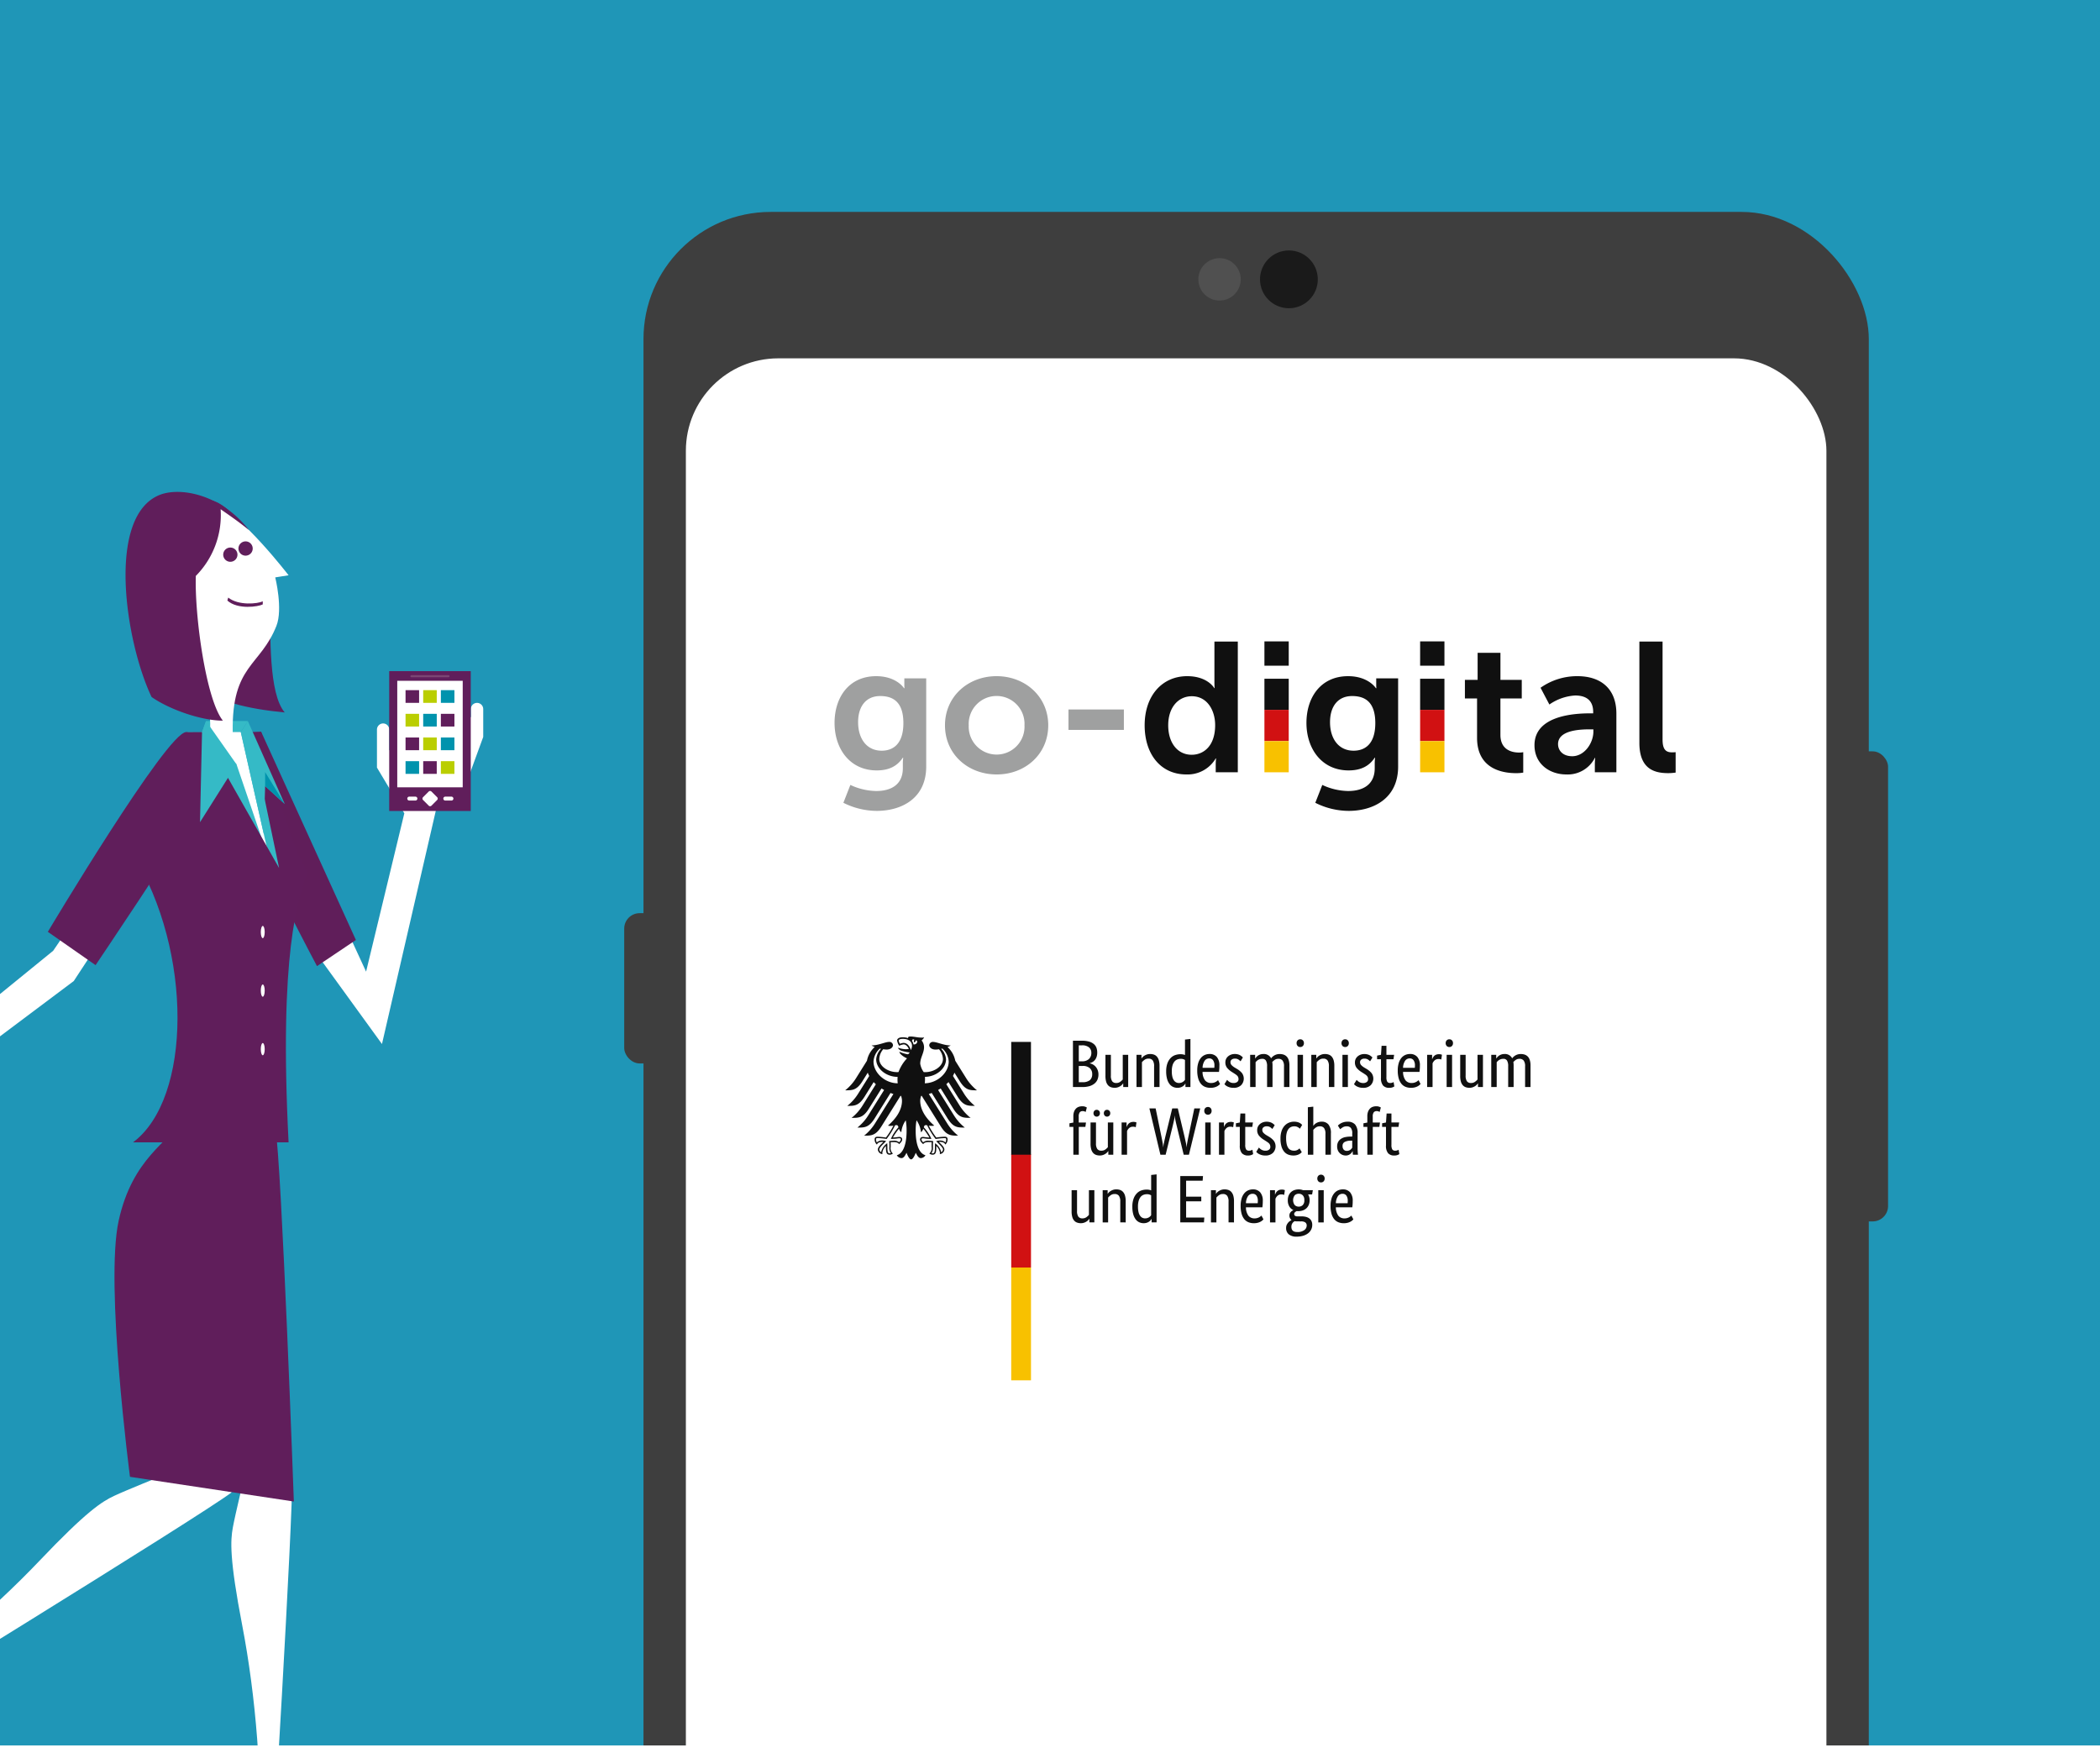 <svg xmlns="http://www.w3.org/2000/svg" xmlns:xlink="http://www.w3.org/1999/xlink" width="545" height="455" viewBox="0 0 545 455">
  <defs>
    <clipPath id="clip-path">
      <rect id="Rechteck_62" data-name="Rechteck 62" width="200" height="373.056" fill="none"/>
    </clipPath>
    <clipPath id="clip-path-2">
      <path id="Pfad_27" data-name="Pfad 27" d="M27.967,208.729c3.224,9.721,19.176,39.738,19.176,39.738l10.1-6.781L32.64,187.617s-7.9,11.387-4.672,21.112" transform="translate(-27.193 -187.617)" fill="none"/>
    </clipPath>
    <linearGradient id="linear-gradient" x1="-0.842" y1="3.903" x2="-0.802" y2="3.903" gradientUnits="objectBoundingBox">
      <stop offset="0" stop-color="#7c4572"/>
      <stop offset="0.652" stop-color="#6a2c63"/>
      <stop offset="1" stop-color="#601e5a"/>
    </linearGradient>
    <clipPath id="clip-path-4">
      <rect id="Rechteck_80" data-name="Rechteck 80" width="545" height="453" fill="#1f96b7"/>
    </clipPath>
    <filter id="Rechteck_47" x="158" y="46" width="336" height="719" filterUnits="userSpaceOnUse">
      <feOffset dy="3"/>
      <feGaussianBlur stdDeviation="3" result="blur"/>
      <feFlood flood-opacity="0.161"/>
      <feComposite operator="in" in2="blur"/>
      <feComposite in="SourceGraphic"/>
    </filter>
    <clipPath id="clip-path-5">
      <rect id="Rechteck_61" data-name="Rechteck 61" width="233.235" height="52.025" fill="none"/>
    </clipPath>
    <clipPath id="clip-path-6">
      <rect id="Rechteck_81" data-name="Rechteck 81" width="217.104" height="152.245" fill="none"/>
    </clipPath>
  </defs>
  <g id="Gruppe_26" data-name="Gruppe 26" transform="translate(-385 -1536)">
    <rect id="Rechteck_45" data-name="Rechteck 45" width="545" height="453" transform="translate(385 1536)" fill="#1f96b7"/>
    <g id="Gruppe_18" data-name="Gruppe 18" transform="translate(385 1617.944)">
      <path id="Pfad_18" data-name="Pfad 18" d="M13.8,219.392,0,230.627V241.6l19.141-14.35,10.727-16.362-7.67-3.841Z" transform="translate(0 -54.579)" fill="#fff"/>
      <g id="Gruppe_13" data-name="Gruppe 13">
        <g id="Gruppe_12" data-name="Gruppe 12" clip-path="url(#clip-path)">
          <path id="Pfad_19" data-name="Pfad 19" d="M82.8,276.228c-8.341,6.332-100.311,62.846-100.311,62.846l5.552-8.124c14.425-8.408,32.471-23.938,44.788-36.892S49.087,278.67,52.2,277.2s12.817-5.365,12.817-5.365Z" transform="translate(-22.613 29.104)" fill="#fff" fill-rule="evenodd"/>
          <path id="Pfad_20" data-name="Pfad 20" d="M-4.582,297.25s-2.042-2.06-4.386-1.9c-2.328,3.364-10.09,9.716-10.09,9.716l.779,1.091Z" transform="translate(-24.614 59.461)" fill="#601e5b"/>
          <path id="Pfad_21" data-name="Pfad 21" d="M-17.507,302.1l4.668,7.865-2.046-9.505Z" transform="translate(-22.611 66.074)" fill="#601e5b"/>
          <path id="Pfad_22" data-name="Pfad 22" d="M41.983,271.837c.307,10.468-5.543,106.23-5.543,106.23l-3.387-9.235c1.54-16.63-.616-40.338-4-57.889s-3.078-22.171-2.463-25.558,3.08-13.548,3.08-13.548Z" transform="translate(33.837 29.104)" fill="#fff" fill-rule="evenodd"/>
          <path id="Pfad_23" data-name="Pfad 23" d="M31.673,311.408s-2.864.465-4.1,2.466c1.384,3.85,2.046,13.857,2.046,13.857h1.341Z" transform="translate(35.618 80.212)" fill="#601e5b"/>
          <path id="Pfad_24" data-name="Pfad 24" d="M30.668,319.934l9.111.77-8.923-3.857Z" transform="translate(39.61 87.237)" fill="#601e5b"/>
          <path id="Pfad_25" data-name="Pfad 25" d="M42.882,240.849,49,254.117l9.922-41.09-7.1-11.868,0-9.863a1.594,1.594,0,1,1,3.188,0v5.348h12.23l8.967-8.653-.018-2.014a1.605,1.605,0,1,1,3.21-.016L79.4,193.2l-5.321,14.565L67.823,209.2l-14.7,63.7-17.5-24.139Z" transform="translate(46.008 -83.884)" fill="#fff" fill-rule="evenodd"/>
          <path id="Pfad_26" data-name="Pfad 26" d="M30.487,233.843c-3.341,5.924-12.8,9.79-16.428,26.211s2.929,66.5,2.929,66.5l42.529,6.412s-3.135-86.981-4.794-97.114-22.421-5.225-24.235-2.007" transform="translate(16.745 -25.211)" fill="#601e5b"/>
        </g>
      </g>
      <g id="Gruppe_15" data-name="Gruppe 15" transform="translate(62.314 107.946)">
        <g id="Gruppe_14" data-name="Gruppe 14" clip-path="url(#clip-path-2)">
          <rect id="Rechteck_63" data-name="Rechteck 63" width="56.713" height="68.979" transform="matrix(0.89, -0.457, 0.457, 0.89, -27.179, 12.698)" fill="url(#linear-gradient)"/>
        </g>
      </g>
      <g id="Gruppe_17" data-name="Gruppe 17">
        <g id="Gruppe_16" data-name="Gruppe 16" clip-path="url(#clip-path)">
          <path id="Pfad_28" data-name="Pfad 28" d="M39.963,187.665c-3.623,0-12.617.03-16.731.03C10.005,217.98,40.847,265.8,19.426,291.459h22.6c-3.994-9.036,3.385-51.856,5.316-68.511,4.324-2.333-4.9-25.952-7.379-35.283" transform="translate(25.09 -79.609)" fill="#35bac6"/>
          <path id="Pfad_29" data-name="Pfad 29" d="M34.772,186.415H23.919l-1.038,2.864H32.939Z" transform="translate(29.552 -81.224)" fill="#35bac6"/>
          <path id="Pfad_30" data-name="Pfad 30" d="M29.987,161.686C37.2,164.2,44.161,179.173,44.4,187.31c.266,9.178-.348,24.185,3.9,29.213-9.563-.946-17.242-2.61-26.736-8.22-4.29-29.483-.335-49.665,8.431-46.617" transform="translate(25.594 -113.555)" fill="#601e5b"/>
          <path id="Pfad_31" data-name="Pfad 31" d="M25.124,196.616c-6.279-4.986-12.189-23.919-5.25-30.276,5.594-5.124,10.782-5.154,14.687-3.93,6.361,2,18.7,18.035,18.7,18.035l-3.465.548s2.044,8.208.3,12.6c-4.178,10.523-11.6,10.081-11.336,27.444.108,7.365-6.022,5.484-5.857.108.362-11.877-3.985-21.511-7.78-24.524" transform="translate(21.635 -113.085)" fill="#fff"/>
          <path id="Pfad_32" data-name="Pfad 32" d="M38.893,164.96a22.443,22.443,0,0,1-6.437,17.308c-.328,10.523,2.672,32.141,7.026,37.565-5.678,0-13.985-2.958-18.509-6.144-6.739-14.146-11.79-46.564,1.909-52.367,5.314-2.25,16.043-.36,23.381,9.045-2.145-1.687-3-2.374-7.37-5.408" transform="translate(18.364 -114.74)" fill="#601e5b"/>
          <path id="Pfad_33" data-name="Pfad 33" d="M34.932,174.209c-1.141.589-6.5,1.418-9.182-1l.222-.775c2.677,2.14,7.677,1.609,8.967.972Z" transform="translate(33.258 -99.285)" fill="#601e5b"/>
          <path id="Pfad_34" data-name="Pfad 34" d="M30.292,166.758a1.85,1.85,0,1,1-2.589-.284,1.84,1.84,0,0,1,2.589.284" transform="translate(34.88 -107.505)" fill="#601e5b"/>
          <path id="Pfad_35" data-name="Pfad 35" d="M28.563,167.45a1.848,1.848,0,1,1-2.589-.275,1.851,1.851,0,0,1,2.589.275" transform="translate(32.649 -106.605)" fill="#601e5b"/>
          <path id="Pfad_36" data-name="Pfad 36" d="M41.326,187.665c-5,0-35.909,51.842-35.909,51.842l12.39,8.648s21.983-32.593,23.342-36.042,5.174-24.449.176-24.449" transform="translate(6.996 -79.609)" fill="#601e5b"/>
          <path id="Pfad_37" data-name="Pfad 37" d="M32.939,187.665l7.766,34.428-8.877-26.057-8.946-8.371Z" transform="translate(29.553 -79.609)" fill="#fff"/>
          <path id="Pfad_38" data-name="Pfad 38" d="M28.872,187.755l4.111-.03,20,35.283L45.6,187.726l2.711-.108s7.525,30.918,12.157,36.271c-2.578,7.163-7.546,20.791-5.023,70.323H15.059c15.271-11.35,15.55-49.582,0-74.734,2.608-17.59,13.813-31.722,13.813-31.722" transform="translate(19.45 -79.67)" fill="#601e5b"/>
          <rect id="Rechteck_64" data-name="Rechteck 64" width="21.163" height="36.296" transform="translate(101.009 92.24)" fill="#601e5b"/>
          <rect id="Rechteck_65" data-name="Rechteck 65" width="16.985" height="27.641" transform="translate(103.099 94.749)" fill="#fff"/>
          <path id="Pfad_39" data-name="Pfad 39" d="M46.479,181.489a.267.267,0,0,0,.268.268h9.627a.268.268,0,1,0,0-.536H46.747a.267.267,0,0,0-.268.268" transform="translate(60.03 -87.932)" fill="#7b4573" fill-rule="evenodd"/>
          <rect id="Rechteck_66" data-name="Rechteck 66" width="3.518" height="3.295" transform="translate(114.417 97.176)" fill="#0093ad"/>
          <rect id="Rechteck_67" data-name="Rechteck 67" width="3.515" height="3.295" transform="translate(109.832 97.176)" fill="#bace00"/>
          <rect id="Rechteck_68" data-name="Rechteck 68" width="3.518" height="3.295" transform="translate(105.249 97.176)" fill="#601e5b"/>
          <rect id="Rechteck_69" data-name="Rechteck 69" width="3.518" height="3.295" transform="translate(114.415 103.319)" fill="#601e5b"/>
          <rect id="Rechteck_70" data-name="Rechteck 70" width="3.518" height="3.295" transform="translate(109.832 103.319)" fill="#0093ad"/>
          <rect id="Rechteck_71" data-name="Rechteck 71" width="3.518" height="3.295" transform="translate(105.249 103.319)" fill="#bace00"/>
          <rect id="Rechteck_72" data-name="Rechteck 72" width="3.518" height="3.295" transform="translate(114.417 115.607)" fill="#bace00"/>
          <rect id="Rechteck_73" data-name="Rechteck 73" width="3.515" height="3.295" transform="translate(109.832 115.607)" fill="#601e5b"/>
          <rect id="Rechteck_74" data-name="Rechteck 74" width="3.518" height="3.295" transform="translate(105.249 115.607)" fill="#0093ad"/>
          <rect id="Rechteck_75" data-name="Rechteck 75" width="3.518" height="3.295" transform="translate(114.415 109.463)" fill="#0093ad"/>
          <rect id="Rechteck_76" data-name="Rechteck 76" width="3.518" height="3.295" transform="translate(109.832 109.463)" fill="#bace00"/>
          <rect id="Rechteck_77" data-name="Rechteck 77" width="3.518" height="3.295" transform="translate(105.249 109.463)" fill="#601e5b"/>
          <path id="Pfad_40" data-name="Pfad 40" d="M49.464,198.145a.509.509,0,0,0,.72,0l1.471-1.471a.509.509,0,0,0,0-.72l-1.471-1.469a.508.508,0,0,0-.72,0l-1.471,1.469a.512.512,0,0,0,0,.72Z" transform="translate(61.795 -70.993)" fill="#fff"/>
          <path id="Pfad_41" data-name="Pfad 41" d="M50.727,195.994h1.595a.509.509,0,0,0,0-1.017H50.727a.509.509,0,1,0,0,1.017" transform="translate(64.859 -70.165)" fill="#fff"/>
          <path id="Pfad_42" data-name="Pfad 42" d="M46.627,195.994h1.595a.509.509,0,1,0,0-1.017H46.627a.509.509,0,0,0,0,1.017" transform="translate(59.564 -70.165)" fill="#fff"/>
          <path id="Pfad_43" data-name="Pfad 43" d="M24.215,186.415l-1.038,2.864-.525,23.388,9.469-15.014Z" transform="translate(29.257 -81.224)" fill="#35bac6"/>
          <path id="Pfad_44" data-name="Pfad 44" d="M33.221,215.667l.367-12.365,5.078,4.636L29.1,186.415l-1.833,2.864Z" transform="translate(35.221 -81.223)" fill="#35bac6"/>
          <path id="Pfad_45" data-name="Pfad 45" d="M30.027,195.826V192.2l5.078,8.259Z" transform="translate(38.782 -73.748)" fill="#0093ad"/>
          <path id="Pfad_46" data-name="Pfad 46" d="M30.553,211.207c0,.878-.227,1.588-.509,1.588s-.509-.71-.509-1.588.229-1.588.509-1.588.509.71.509,1.588" transform="translate(38.147 -51.254)" fill="#fff"/>
          <path id="Pfad_47" data-name="Pfad 47" d="M30.553,217.839c0,.878-.227,1.588-.509,1.588s-.509-.71-.509-1.588.229-1.588.509-1.588.509.71.509,1.588" transform="translate(38.147 -42.689)" fill="#fff"/>
          <path id="Pfad_48" data-name="Pfad 48" d="M30.553,224.471c0,.878-.227,1.588-.509,1.588s-.509-.71-.509-1.588.229-1.588.509-1.588.509.71.509,1.588" transform="translate(38.147 -34.123)" fill="#fff"/>
        </g>
      </g>
    </g>
    <g id="Gruppe_maskieren_1" data-name="Gruppe maskieren 1" transform="translate(385 1536)" clip-path="url(#clip-path-4)">
      <g id="Gruppe_19" data-name="Gruppe 19" transform="translate(162 52.37)">
        <g transform="matrix(1, 0, 0, 1, -162, -52.37)" filter="url(#Rechteck_47)">
          <rect id="Rechteck_47-2" data-name="Rechteck 47" width="318" height="701" rx="33" transform="translate(167 52)" fill="#3e3e3e"/>
        </g>
        <rect id="Rechteck_48" data-name="Rechteck 48" width="296" height="639" rx="24" transform="translate(16 40.63)" fill="#fff"/>
        <circle id="Ellipse_9" data-name="Ellipse 9" cx="5.5" cy="5.5" r="5.5" transform="translate(149 14.63)" fill="#505050"/>
        <circle id="Ellipse_10" data-name="Ellipse 10" cx="7.5" cy="7.5" r="7.5" transform="translate(165 12.63)" fill="#1a1a1a"/>
        <rect id="Rechteck_50" data-name="Rechteck 50" width="9" height="122" rx="4" transform="translate(319 142.63)" fill="#3e3e3e"/>
        <rect id="Rechteck_51" data-name="Rechteck 51" width="9" height="39" rx="4" transform="translate(0 184.63)" fill="#3e3e3e"/>
      </g>
    </g>
    <g id="Gruppe_11" data-name="Gruppe 11" transform="translate(597.883 1696.978)">
      <g id="Gruppe_10" data-name="Gruppe 10" clip-path="url(#clip-path-5)">
        <path id="Pfad_11" data-name="Pfad 11" d="M286.256,70.789c3.726,0,6.88-1.577,6.88-5.923V63.433a11.849,11.849,0,0,1,.095-1.289h-.095c-1.435,2.15-3.535,3.3-6.783,3.3-6.974,0-10.939-5.638-10.939-12.325s3.774-12.134,10.8-12.134c5.3,0,7.213,3.106,7.213,3.106h.144a4.57,4.57,0,0,1-.047-.669V41.557H299.2V64.435c0,8.36-6.5,11.512-12.848,11.512a19.41,19.41,0,0,1-8.646-2.1l1.813-4.634a16.38,16.38,0,0,0,6.736,1.577m7.022-17.626c0-5.541-2.722-7.022-6.018-7.022-3.679,0-5.732,2.675-5.732,6.783,0,4.25,2.2,7.4,6.114,7.4,2.913,0,5.636-1.673,5.636-7.165" transform="translate(-271.71 -26.472)" fill="#9fa0a0"/>
        <path id="Pfad_12" data-name="Pfad 12" d="M303.947,40.982c7.451,0,13.423,5.3,13.423,12.752,0,7.5-5.972,12.756-13.376,12.756-7.451,0-13.421-5.256-13.421-12.756,0-7.451,5.97-12.752,13.374-12.752m.047,20.348a7.241,7.241,0,0,0,7.213-7.6,7.245,7.245,0,1,0-14.472,0,7.251,7.251,0,0,0,7.26,7.6" transform="translate(-258.21 -26.472)" fill="#9fa0a0"/>
        <rect id="Rechteck_52" data-name="Rechteck 52" width="14.378" height="5.301" transform="translate(64.412 23.156)" fill="#9fa0a0"/>
        <path id="Pfad_13" data-name="Pfad 13" d="M329.019,45.213c5.348,0,7.022,3.1,7.022,3.1h.095s-.049-.62-.049-1.386v-10.7h6.067V70.146h-5.73V68.14a12.494,12.494,0,0,1,.095-1.577h-.095a8.462,8.462,0,0,1-7.644,4.155c-6.592,0-10.8-5.207-10.8-12.754,0-7.736,4.587-12.752,11.035-12.752m1.146,20.4c3.152,0,6.114-2.293,6.114-7.691,0-3.772-2.006-7.5-6.067-7.5-3.344,0-6.114,2.722-6.114,7.545,0,4.634,2.484,7.644,6.067,7.644" transform="translate(-233.798 -30.701)" fill="#101010"/>
        <path id="Pfad_14" data-name="Pfad 14" d="M351.034,70.789c3.726,0,6.878-1.577,6.878-5.923V63.433a11.621,11.621,0,0,1,.1-1.289h-.1c-1.433,2.15-3.533,3.3-6.781,3.3-6.974,0-10.939-5.638-10.939-12.325s3.774-12.134,10.8-12.134c5.3,0,7.213,3.106,7.213,3.106h.144a4.4,4.4,0,0,1-.049-.669V41.557h5.685V64.435c0,8.36-6.5,11.512-12.848,11.512a19.412,19.412,0,0,1-8.648-2.1l1.815-4.634a16.38,16.38,0,0,0,6.736,1.577m7.022-17.626c0-5.541-2.722-7.022-6.018-7.022-3.679,0-5.732,2.675-5.732,6.783,0,4.25,2.2,7.4,6.114,7.4,2.913,0,5.636-1.673,5.636-7.165" transform="translate(-214.021 -26.472)" fill="#101010"/>
        <path id="Pfad_15" data-name="Pfad 15" d="M365.1,49.62h-3.155V44.8h3.3V37.774h5.923V44.8H376.7V49.62h-5.539v9.457c0,4.014,3.152,4.587,4.823,4.587a5.624,5.624,0,0,0,1.1-.095v5.3a10.443,10.443,0,0,1-1.862.144c-3.392,0-10.124-1-10.124-9.171Z" transform="translate(-194.65 -29.329)" fill="#101010"/>
        <path id="Pfad_16" data-name="Pfad 16" d="M385.919,50.631h.811V50.3c0-3.2-2.006-4.3-4.681-4.3a13.039,13.039,0,0,0-6.687,2.341l-2.293-4.348a16.43,16.43,0,0,1,9.553-3.01c6.4,0,10.128,3.537,10.128,9.7V65.917h-5.589V63.911a15.661,15.661,0,0,1,.094-1.72h-.094a7.886,7.886,0,0,1-7.4,4.3c-4.346,0-8.264-2.722-8.264-7.594,0-7.738,10.462-8.264,14.425-8.264m-4.634,11.13c3.2,0,5.494-3.439,5.494-6.4v-.575h-1.051c-3.106,0-8.12.431-8.12,3.823,0,1.622,1.193,3.152,3.677,3.152" transform="translate(-186.144 -26.472)" fill="#101010"/>
        <path id="Pfad_17" data-name="Pfad 17" d="M385.894,36.232h6.018V61.643c0,2.675.907,3.344,2.484,3.344a8.993,8.993,0,0,0,.908-.049v5.3a13.787,13.787,0,0,1-1.91.144c-3.344,0-7.5-.86-7.5-7.835Z" transform="translate(-173.319 -30.702)" fill="#101010"/>
        <rect id="Rechteck_53" data-name="Rechteck 53" width="6.309" height="8.094" transform="translate(115.265 15.179)" fill="#101010"/>
        <rect id="Rechteck_54" data-name="Rechteck 54" width="6.309" height="8.094" transform="translate(115.265 23.256)" fill="#d11112"/>
        <rect id="Rechteck_55" data-name="Rechteck 55" width="6.309" height="8.095" transform="translate(115.265 31.363)" fill="#f8c100"/>
        <rect id="Rechteck_56" data-name="Rechteck 56" width="6.309" height="8.094" transform="translate(155.674 15.179)" fill="#101010"/>
        <rect id="Rechteck_57" data-name="Rechteck 57" width="6.309" height="6.309" transform="translate(115.265 5.485)" fill="#101010"/>
        <rect id="Rechteck_58" data-name="Rechteck 58" width="6.309" height="6.309" transform="translate(155.674 5.485)" fill="#101010"/>
        <rect id="Rechteck_59" data-name="Rechteck 59" width="6.309" height="8.094" transform="translate(155.674 23.256)" fill="#d11112"/>
        <rect id="Rechteck_60" data-name="Rechteck 60" width="6.309" height="8.095" transform="translate(155.674 31.363)" fill="#f8c100"/>
      </g>
    </g>
    <g id="Gruppe_21" data-name="Gruppe 21" transform="translate(585 1774.204)">
      <g id="Gruppe_20" data-name="Gruppe 20" clip-path="url(#clip-path-6)">
        <path id="Pfad_49" data-name="Pfad 49" d="M138.277,74.758a1.412,1.412,0,0,0-1.2.627,3.422,3.422,0,0,0-.523,1.812H139.6a1.964,1.964,0,0,0,.025-.252c.005-.111.009-.229.009-.358a2.264,2.264,0,0,0-.349-1.35,1.169,1.169,0,0,0-1.01-.478m2.648,1.882c0,.36-.011.67-.034.931s-.047.491-.07.689h-4.268a3.719,3.719,0,0,0,.636,2.177,1.98,1.98,0,0,0,1.629.7,2.318,2.318,0,0,0,.662-.088,2.538,2.538,0,0,0,.514-.208,2.481,2.481,0,0,0,.365-.245c.1-.081.172-.145.218-.192l.521.994c-.057.059-.145.143-.26.252a2.375,2.375,0,0,1-.471.331,3.43,3.43,0,0,1-.732.288,3.861,3.861,0,0,1-1.028.122,3.714,3.714,0,0,1-1.42-.261,2.679,2.679,0,0,1-1.08-.811,3.9,3.9,0,0,1-.689-1.393,7.383,7.383,0,0,1-.243-2.03,6.507,6.507,0,0,1,.252-1.925,3.8,3.8,0,0,1,.689-1.332,2.735,2.735,0,0,1,1.01-.775,3.04,3.04,0,0,1,1.237-.252,2.4,2.4,0,0,1,1.882.757,3.312,3.312,0,0,1,.679,2.274M132.7,71.8a.908.908,0,0,1-.7-.279,1.03,1.03,0,0,1-.261-.732,1.006,1.006,0,0,1,.261-.714.907.907,0,0,1,.7-.278.887.887,0,0,1,.68.278,1.006,1.006,0,0,1,.261.714,1.03,1.03,0,0,1-.261.732.888.888,0,0,1-.68.279m.7,10.382h-1.411V73.816H133.4Zm-5.036-5.767a1.665,1.665,0,0,0-.426-1.289,1.447,1.447,0,0,0-1-.383,1.526,1.526,0,0,0-1.046.383,2.12,2.12,0,0,0,0,2.578,1.478,1.478,0,0,0,1.01.383,1.494,1.494,0,0,0,1.037-.383,1.662,1.662,0,0,0,.426-1.289M126.5,81.917a3.612,3.612,0,0,1-.645-.052,1.923,1.923,0,0,0-.3.209,1.488,1.488,0,0,0-.27.3,1.65,1.65,0,0,0-.2.41,1.737,1.737,0,0,0-.077.548q0,1.343,1.481,1.341a2.946,2.946,0,0,0,1.88-.5,1.444,1.444,0,0,0,.61-1.14.954.954,0,0,0-.383-.863,1.846,1.846,0,0,0-1.028-.252Zm3.885-7h-1.046a2.828,2.828,0,0,1,.4,1.5,3.126,3.126,0,0,1-.217,1.194,2.5,2.5,0,0,1-.611.9,2.653,2.653,0,0,1-.924.557,3.309,3.309,0,0,1-1.14.192h-.227a1.483,1.483,0,0,1-.226-.018,1.734,1.734,0,0,0-.435.279.629.629,0,0,0-.227.5.528.528,0,0,0,.2.428,1.035,1.035,0,0,0,.653.165h1.063a4.727,4.727,0,0,1,1.1.122,2.51,2.51,0,0,1,.879.392,1.877,1.877,0,0,1,.584.689,2.227,2.227,0,0,1,.209,1.01,2.663,2.663,0,0,1-.288,1.237,2.852,2.852,0,0,1-.809.958,3.952,3.952,0,0,1-1.273.627,5.724,5.724,0,0,1-1.672.227,3.1,3.1,0,0,1-2.037-.584,2.065,2.065,0,0,1-.7-1.681,1.831,1.831,0,0,1,.165-.811,2.608,2.608,0,0,1,.392-.591,2.128,2.128,0,0,1,.462-.4l.374-.236v-.034a1.365,1.365,0,0,1-.541-1.167,1.215,1.215,0,0,1,.131-.575,1.547,1.547,0,0,1,.3-.4,1.785,1.785,0,0,1,.331-.252,1.938,1.938,0,0,1,.252-.131v-.034a2.365,2.365,0,0,1-1.037-.933,3.062,3.062,0,0,1-.392-1.629,3.125,3.125,0,0,1,.226-1.228,2.5,2.5,0,0,1,.61-.879,2.525,2.525,0,0,1,.9-.523,3.412,3.412,0,0,1,1.106-.174,2.976,2.976,0,0,1,1.115.208h2.542Zm-7.247.14a.948.948,0,0,0-.226-.086,1.659,1.659,0,0,0-.471-.054,1.444,1.444,0,0,0-1.037.358,2.107,2.107,0,0,0-.532.775v6.132h-1.411V73.816h1.289v1.133h.036a2.708,2.708,0,0,1,.226-.48,1.725,1.725,0,0,1,.349-.417,1.525,1.525,0,0,1,.5-.288,2.017,2.017,0,0,1,.689-.1,1.749,1.749,0,0,1,.478.052c.122.034.218.064.288.088Zm-8.2-.3a1.414,1.414,0,0,0-1.2.627,3.422,3.422,0,0,0-.523,1.812h3.049a1.968,1.968,0,0,0,.025-.252c.007-.111.009-.229.009-.358a2.277,2.277,0,0,0-.347-1.35,1.174,1.174,0,0,0-1.012-.478m2.648,1.882c0,.36-.011.67-.034.931s-.047.491-.07.689h-4.268a3.719,3.719,0,0,0,.636,2.177,1.98,1.98,0,0,0,1.629.7,2.318,2.318,0,0,0,.662-.088,2.4,2.4,0,0,0,.879-.453c.1-.081.172-.145.218-.192l.523.994c-.059.059-.145.143-.261.252a2.375,2.375,0,0,1-.471.331,3.392,3.392,0,0,1-.732.288,3.861,3.861,0,0,1-1.028.122,3.714,3.714,0,0,1-1.42-.261,2.679,2.679,0,0,1-1.08-.811,3.872,3.872,0,0,1-.687-1.393,7.378,7.378,0,0,1-.245-2.03,6.507,6.507,0,0,1,.252-1.925,3.83,3.83,0,0,1,.689-1.332,2.735,2.735,0,0,1,1.01-.775,3.04,3.04,0,0,1,1.237-.252,2.4,2.4,0,0,1,1.882.757,3.312,3.312,0,0,1,.679,2.274M108.7,82.179V76.8a2.526,2.526,0,0,0-.358-1.524,1.288,1.288,0,0,0-1.089-.462,1.694,1.694,0,0,0-1.046.313,3.785,3.785,0,0,0-.661.61v6.445h-1.413V73.816h1.289v.942h.036a1.746,1.746,0,0,1,.226-.306,2.252,2.252,0,0,1,.453-.383,3.215,3.215,0,0,1,.662-.322,2.539,2.539,0,0,1,.872-.138,2.914,2.914,0,0,1,1.01.165,1.821,1.821,0,0,1,.766.532,2.565,2.565,0,0,1,.489.949,5.083,5.083,0,0,1,.174,1.438v5.487ZM101.973,71.36H97.687v4.146h3.937v1.2H97.687v4.214h4.721l-.088,1.255H96.172V70.159h5.9ZM87.043,81.133a1.847,1.847,0,0,0,1.046-.3,2,2,0,0,0,.322-.27,2.1,2.1,0,0,0,.2-.243V75.159a2.016,2.016,0,0,0-.446-.209,1.943,1.943,0,0,0-.636-.088,2.5,2.5,0,0,0-.915.166,1.765,1.765,0,0,0-.739.548,2.838,2.838,0,0,0-.5.994,5.218,5.218,0,0,0-.184,1.5,6.032,6.032,0,0,0,.149,1.454,2.691,2.691,0,0,0,.41.94,1.583,1.583,0,0,0,.593.516,1.615,1.615,0,0,0,.7.156m-3.31-3.013a5.918,5.918,0,0,1,.331-2.125,3.909,3.909,0,0,1,.854-1.377,2.964,2.964,0,0,1,1.183-.741,4.224,4.224,0,0,1,1.325-.217,3.45,3.45,0,0,1,.7.061,2.353,2.353,0,0,1,.489.147v-4l1.411-.158V82.179H88.733v-.888H88.7a1.907,1.907,0,0,1-.192.286,2,2,0,0,1-.383.367,2.332,2.332,0,0,1-.609.313,2.579,2.579,0,0,1-.854.131,2.735,2.735,0,0,1-1.124-.236,2.412,2.412,0,0,1-.931-.748,3.888,3.888,0,0,1-.637-1.325,7.129,7.129,0,0,1-.235-1.959M80.6,82.179V76.8a2.526,2.526,0,0,0-.358-1.524,1.291,1.291,0,0,0-1.089-.462,1.691,1.691,0,0,0-1.046.313,3.8,3.8,0,0,0-.662.61v6.445H76.033V73.816h1.289v.942h.036a1.655,1.655,0,0,1,.226-.306,2.2,2.2,0,0,1,.453-.383,3.215,3.215,0,0,1,.662-.322,2.536,2.536,0,0,1,.87-.138,2.917,2.917,0,0,1,1.012.165,1.821,1.821,0,0,1,.766.532,2.537,2.537,0,0,1,.487.949,5.077,5.077,0,0,1,.175,1.438v5.487Zm-6.724,0H72.585v-.942h-.036a1.746,1.746,0,0,1-.226.306,2.3,2.3,0,0,1-.446.383,2.987,2.987,0,0,1-.652.322,2.484,2.484,0,0,1-.854.14,2.844,2.844,0,0,1-1-.167,1.805,1.805,0,0,1-.757-.532,2.478,2.478,0,0,1-.48-.949,5.39,5.39,0,0,1-.165-1.438V73.816h1.411V79.2a2.494,2.494,0,0,0,.34,1.49,1.244,1.244,0,0,0,1.054.444,1.7,1.7,0,0,0,1.028-.3,3.635,3.635,0,0,0,.661-.6V73.816h1.413ZM152.8,57.4h-1.828v4.635a2.274,2.274,0,0,0,.226,1.21.87.87,0,0,0,.766.322,1.482,1.482,0,0,0,.541-.088,1.777,1.777,0,0,0,.331-.156l.192,1.131a2.364,2.364,0,0,1-.419.218,2.21,2.21,0,0,1-.888.147,2.066,2.066,0,0,1-1.62-.6,2.96,2.96,0,0,1-.541-1.994V57.4h-1.01v-.94l1.01-.209.158-2.335h1.255V56.25h2Zm-4.964,0h-1.706v7.213h-1.413V57.4h-1.01v-.94l1.01-.192V54.6a3.2,3.2,0,0,1,.192-1.167,2.324,2.324,0,0,1,.507-.8,1.84,1.84,0,0,1,.73-.453,2.79,2.79,0,0,1,.89-.14,2.143,2.143,0,0,1,.766.122,2.851,2.851,0,0,1,.417.192l-.3,1.167a1.693,1.693,0,0,0-.3-.147,1.213,1.213,0,0,0-.469-.079.938.938,0,0,0-.766.313,1.849,1.849,0,0,0-.261,1.149v1.5h1.88Zm-8.431,6.22a1.435,1.435,0,0,0,.523-.088,1.638,1.638,0,0,0,.39-.208,1.387,1.387,0,0,0,.279-.27c.075-.1.143-.183.2-.252V60.953l-.453.018a3.236,3.236,0,0,0-1.533.349,1.086,1.086,0,0,0-.523,1.01,1.388,1.388,0,0,0,.3.967,1.06,1.06,0,0,0,.82.322m-2.526-1.131a2.449,2.449,0,0,1,.277-1.221,2.285,2.285,0,0,1,.75-.791,3.189,3.189,0,0,1,1.106-.437,6.772,6.772,0,0,1,1.35-.131h.435v-.8a2.165,2.165,0,0,0-.374-1.463,1.37,1.37,0,0,0-1.054-.4,1.9,1.9,0,0,0-1.046.269,6.268,6.268,0,0,0-.661.48l-.593-.94a4.1,4.1,0,0,1,.356-.313,2.923,2.923,0,0,1,.532-.331,3.572,3.572,0,0,1,1.62-.367,2.533,2.533,0,0,1,1.951.714,3.323,3.323,0,0,1,.661,2.3V62.87c0,.36.013.711.036,1.053a6.561,6.561,0,0,0,.07.689H140.96l-.054-.924h-.034a2.211,2.211,0,0,1-.209.356,1.763,1.763,0,0,1-.347.367,2.1,2.1,0,0,1-.507.286,1.8,1.8,0,0,1-.7.122,2.213,2.213,0,0,1-.879-.174,2.158,2.158,0,0,1-1.185-1.228,2.576,2.576,0,0,1-.165-.931m-3.031,2.125V59.229a2.518,2.518,0,0,0-.358-1.524,1.291,1.291,0,0,0-1.089-.462,1.691,1.691,0,0,0-1.046.313,3.87,3.87,0,0,0-.662.609v6.447h-1.411V52.295l1.411-.156V57.1h.036a3.013,3.013,0,0,1,.218-.279,1.909,1.909,0,0,1,.408-.347,2.84,2.84,0,0,1,.636-.306,2.716,2.716,0,0,1,.881-.131,2.231,2.231,0,0,1,1.742.714,3.506,3.506,0,0,1,.645,2.37v5.487Zm-6.638-6.742c-.034-.034-.09-.088-.165-.158a1.855,1.855,0,0,0-.288-.208,2.065,2.065,0,0,0-.417-.184,1.84,1.84,0,0,0-.559-.077,2.175,2.175,0,0,0-.845.165,1.72,1.72,0,0,0-.679.532,2.738,2.738,0,0,0-.453.949,5.251,5.251,0,0,0-.165,1.42,6.889,6.889,0,0,0,.147,1.55,2.937,2.937,0,0,0,.41,1,1.52,1.52,0,0,0,.636.539,2.02,2.02,0,0,0,.827.166,1.764,1.764,0,0,0,.985-.227,3.3,3.3,0,0,0,.48-.365l.575.976a2.759,2.759,0,0,1-.252.252,2.19,2.19,0,0,1-.428.288,2.855,2.855,0,0,1-.636.235,3.467,3.467,0,0,1-.863.095,3.731,3.731,0,0,1-1.305-.226,2.594,2.594,0,0,1-1.063-.748,3.754,3.754,0,0,1-.714-1.359,7.071,7.071,0,0,1-.261-2.073,5.869,5.869,0,0,1,.313-2.039,3.781,3.781,0,0,1,.82-1.35,3.121,3.121,0,0,1,1.123-.748,3.47,3.47,0,0,1,1.246-.236,3.552,3.552,0,0,1,.827.088,2.685,2.685,0,0,1,.611.218,1.939,1.939,0,0,1,.417.277c.111.1.2.183.27.252Zm-7.142.07a3.667,3.667,0,0,0-.5-.428,1.587,1.587,0,0,0-.96-.269,1.242,1.242,0,0,0-.852.261.8.8,0,0,0-.3.627,1.133,1.133,0,0,0,.27.775,3.856,3.856,0,0,0,.827.653l.523.313a5.115,5.115,0,0,1,1.341,1.089,2.462,2.462,0,0,1-.2,3.18,2.7,2.7,0,0,1-1.978.679,3.388,3.388,0,0,1-.888-.1,3.874,3.874,0,0,1-.671-.243,2.221,2.221,0,0,1-.478-.3,3.265,3.265,0,0,1-.315-.306l.68-1.114c.07.068.154.15.252.243a2.306,2.306,0,0,0,.358.27,2.175,2.175,0,0,0,.469.217,1.909,1.909,0,0,0,.61.088,1.448,1.448,0,0,0,.958-.279.858.858,0,0,0,.331-.679,1.52,1.52,0,0,0-.079-.514,1.185,1.185,0,0,0-.235-.392,2.21,2.21,0,0,0-.383-.331c-.152-.106-.326-.22-.523-.349l-.523-.331a5.045,5.045,0,0,1-1.228-1.062,2.218,2.218,0,0,1-.444-1.429,1.987,1.987,0,0,1,.7-1.541,2.484,2.484,0,0,1,.775-.453,2.678,2.678,0,0,1,.949-.166,3.147,3.147,0,0,1,.836.1,2.523,2.523,0,0,1,.6.243,2.647,2.647,0,0,1,.419.3c.109.1.2.184.269.254Zm-5.21-.541h-1.828v4.635a2.274,2.274,0,0,0,.226,1.21.87.87,0,0,0,.766.322,1.482,1.482,0,0,0,.541-.088,1.777,1.777,0,0,0,.331-.156l.192,1.131a2.364,2.364,0,0,1-.419.218,2.21,2.21,0,0,1-.888.147,2.066,2.066,0,0,1-1.62-.6,2.961,2.961,0,0,1-.539-1.994V57.4h-1.012v-.94l1.012-.209.156-2.335h1.255V56.25h2Zm-4.965.088a1.011,1.011,0,0,0-.226-.088,1.737,1.737,0,0,0-.471-.052,1.439,1.439,0,0,0-1.037.358,2.107,2.107,0,0,0-.532.775v6.132h-1.411V56.25h1.289v1.133h.036a2.649,2.649,0,0,1,.226-.48,1.7,1.7,0,0,1,.349-.419,1.554,1.554,0,0,1,.5-.286,2.011,2.011,0,0,1,.687-.106,1.746,1.746,0,0,1,.48.054c.122.034.218.063.286.086Zm-6.533-3.258a.913.913,0,0,1-.7-.277,1.03,1.03,0,0,1-.261-.732,1.006,1.006,0,0,1,.261-.714.908.908,0,0,1,.7-.279.891.891,0,0,1,.68.279,1.006,1.006,0,0,1,.261.714,1.03,1.03,0,0,1-.261.732.9.9,0,0,1-.68.277m.7,10.384h-1.411V56.25h1.411Zm-2.716-12.02-2.927,12.02H97.06l-1.83-7.56q-.191-.784-.331-1.464a7.1,7.1,0,0,1-.156-1.08h-.036a5.44,5.44,0,0,1-.14,1.063q-.14.661-.329,1.445l-1.866,7.6H91.014l-2.856-12.02h1.62l1.5,7.315c.116.559.218,1.083.306,1.577a9.457,9.457,0,0,1,.147,1.14h.036a7.419,7.419,0,0,1,.183-1.167q.167-.765.356-1.584l1.778-7.281h1.447l1.742,7.315c.127.559.243,1.083.347,1.577a7.549,7.549,0,0,1,.175,1.14h.034a9.4,9.4,0,0,1,.158-1.174c.091-.517.2-1.054.313-1.611l1.515-7.247ZM84.621,57.487A1.011,1.011,0,0,0,84.4,57.4a1.737,1.737,0,0,0-.471-.052,1.444,1.444,0,0,0-1.037.358,2.107,2.107,0,0,0-.532.775v6.132H80.946V56.25h1.289v1.133h.036a2.649,2.649,0,0,1,.226-.48,1.7,1.7,0,0,1,.349-.419,1.554,1.554,0,0,1,.5-.286,2.011,2.011,0,0,1,.687-.106,1.746,1.746,0,0,1,.48.054c.122.034.218.063.288.086ZM78,53.845a.869.869,0,0,1-.245.644.836.836,0,0,1-1.183,0,.975.975,0,0,1,0-1.289.841.841,0,0,1,1.183,0,.872.872,0,0,1,.245.645m-2.684,0a.868.868,0,0,1-.243.644.838.838,0,0,1-1.185,0,.975.975,0,0,1,0-1.289.843.843,0,0,1,1.185,0,.871.871,0,0,1,.243.645m3.468,10.767H77.5v-.942h-.036a1.685,1.685,0,0,1-.226.3,2.3,2.3,0,0,1-.446.385,2.986,2.986,0,0,1-.652.322,2.484,2.484,0,0,1-.854.138,2.845,2.845,0,0,1-1-.165,1.838,1.838,0,0,1-.757-.532,2.478,2.478,0,0,1-.48-.949,5.392,5.392,0,0,1-.165-1.438V56.25h1.411v5.383a2.5,2.5,0,0,0,.34,1.49,1.244,1.244,0,0,0,1.054.444,1.7,1.7,0,0,0,1.028-.3,3.634,3.634,0,0,0,.661-.6V56.25h1.413ZM71.539,57.4H69.831v7.213H68.421V57.4h-1.01v-.94l1.01-.192V54.6a3.2,3.2,0,0,1,.192-1.167,2.294,2.294,0,0,1,.5-.8,1.847,1.847,0,0,1,.732-.453,2.787,2.787,0,0,1,.888-.14,2.136,2.136,0,0,1,.766.122,2.806,2.806,0,0,1,.419.192l-.3,1.167a1.731,1.731,0,0,0-.3-.147,1.216,1.216,0,0,0-.471-.079.938.938,0,0,0-.766.313,1.861,1.861,0,0,0-.261,1.149v1.5h1.882ZM181.271,47.044V41.662a2.784,2.784,0,0,0-.3-1.481,1.056,1.056,0,0,0-.958-.453,2.035,2.035,0,0,0-.618.086,2.153,2.153,0,0,0-.48.218,2,2,0,0,0-.365.288c-.1.1-.192.2-.261.277v6.445h-1.411V38.683h1.289v.94h.034a2.829,2.829,0,0,1,.261-.338,2.4,2.4,0,0,1,.437-.385,2.512,2.512,0,0,1,.609-.3,2.387,2.387,0,0,1,.784-.122,2.1,2.1,0,0,1,2.021,1.115,2.472,2.472,0,0,1,.331-.374,2.606,2.606,0,0,1,.487-.367,2.888,2.888,0,0,1,.627-.27,2.729,2.729,0,0,1,.768-.1q2.543,0,2.542,2.961v5.609H185.66V41.662a2.367,2.367,0,0,0-.365-1.481,1.309,1.309,0,0,0-1.081-.453,1.618,1.618,0,0,0-.983.286,3.7,3.7,0,0,0-.619.55,3.839,3.839,0,0,1,.052.408c.013.145.018.3.018.462v5.609Zm-6.551,0h-1.289V46.1H173.4a1.718,1.718,0,0,1-.227.3,2.226,2.226,0,0,1-.444.383,2.963,2.963,0,0,1-.653.322,2.47,2.47,0,0,1-.854.14,2.876,2.876,0,0,1-1-.165,1.827,1.827,0,0,1-.757-.532,2.478,2.478,0,0,1-.48-.949,5.327,5.327,0,0,1-.165-1.438V38.683h1.411v5.383a2.5,2.5,0,0,0,.34,1.49,1.24,1.24,0,0,0,1.053.444,1.689,1.689,0,0,0,1.028-.306,3.585,3.585,0,0,0,.662-.6V38.683h1.411Zm-8.71-10.382a.908.908,0,0,1-.7-.279,1.025,1.025,0,0,1-.261-.73,1.006,1.006,0,0,1,.261-.714.908.908,0,0,1,.7-.279.891.891,0,0,1,.68.279,1,1,0,0,1,.26.714,1.024,1.024,0,0,1-.26.73.891.891,0,0,1-.68.279m.7,10.382H165.3V38.682h1.411Zm-2.8-7.124a.986.986,0,0,0-.227-.088,1.728,1.728,0,0,0-.471-.052,1.444,1.444,0,0,0-1.037.356,2.094,2.094,0,0,0-.53.775v6.132h-1.411V38.683h1.289v1.131h.034a2.644,2.644,0,0,1,.227-.478,1.655,1.655,0,0,1,.347-.419,1.554,1.554,0,0,1,.5-.286,2.029,2.029,0,0,1,.689-.106,1.824,1.824,0,0,1,.478.052c.124.036.218.064.288.088Zm-8.2-.3a1.414,1.414,0,0,0-1.2.628,3.428,3.428,0,0,0-.523,1.812h3.049a1.972,1.972,0,0,0,.027-.254c.005-.109.009-.229.009-.356a2.26,2.26,0,0,0-.349-1.35,1.17,1.17,0,0,0-1.01-.48m2.648,1.882c0,.36-.013.671-.036.933s-.047.491-.07.687h-4.268a3.727,3.727,0,0,0,.636,2.177,1.978,1.978,0,0,0,1.629.7,2.373,2.373,0,0,0,.662-.088,2.478,2.478,0,0,0,.879-.453,2.79,2.79,0,0,0,.218-.192l.523.994c-.059.057-.145.141-.261.252a2.4,2.4,0,0,1-.471.331,3.376,3.376,0,0,1-.73.286,3.884,3.884,0,0,1-1.029.122,3.687,3.687,0,0,1-1.42-.261,2.7,2.7,0,0,1-1.08-.809,3.941,3.941,0,0,1-.687-1.395,7.36,7.36,0,0,1-.243-2.028,6.5,6.5,0,0,1,.252-1.925,3.854,3.854,0,0,1,.687-1.334,2.755,2.755,0,0,1,1.01-.775,3.046,3.046,0,0,1,1.237-.252,2.4,2.4,0,0,1,1.882.757,3.315,3.315,0,0,1,.68,2.274M151.5,39.833h-1.83v4.633a2.277,2.277,0,0,0,.226,1.212.872.872,0,0,0,.766.322,1.52,1.52,0,0,0,.541-.088,1.88,1.88,0,0,0,.331-.158l.192,1.133a2.453,2.453,0,0,1-.417.218,2.225,2.225,0,0,1-.89.147,2.067,2.067,0,0,1-1.62-.6,2.957,2.957,0,0,1-.539-1.994V39.833h-1.012v-.94l1.012-.209.156-2.335h1.255v2.335h2Zm-6.064.541a3.542,3.542,0,0,0-.5-.428,1.578,1.578,0,0,0-.958-.27,1.253,1.253,0,0,0-.854.261.814.814,0,0,0-.3.628,1.124,1.124,0,0,0,.27.775,3.82,3.82,0,0,0,.827.653l.523.313a5.145,5.145,0,0,1,1.341,1.089,2.465,2.465,0,0,1-.2,3.18,2.694,2.694,0,0,1-1.976.679,3.392,3.392,0,0,1-.89-.1,3.907,3.907,0,0,1-.67-.243,2.215,2.215,0,0,1-.48-.306,3.03,3.03,0,0,1-.313-.3l.68-1.115c.068.07.152.152.252.245a2.28,2.28,0,0,0,.356.269,2.234,2.234,0,0,0,.471.218,1.949,1.949,0,0,0,.609.088,1.454,1.454,0,0,0,.96-.279.857.857,0,0,0,.329-.68,1.529,1.529,0,0,0-.077-.514,1.19,1.19,0,0,0-.236-.392,2.148,2.148,0,0,0-.383-.329c-.15-.106-.324-.222-.523-.349l-.523-.331a5.079,5.079,0,0,1-1.228-1.062,2.229,2.229,0,0,1-.444-1.429,2.02,2.02,0,0,1,.183-.863,2.072,2.072,0,0,1,.514-.68,2.528,2.528,0,0,1,.777-.453,2.718,2.718,0,0,1,.949-.165,3.166,3.166,0,0,1,.836.1,2.48,2.48,0,0,1,.6.243,2.623,2.623,0,0,1,.417.3c.111.1.2.183.27.252Zm-6.463-3.711a.908.908,0,0,1-.7-.279,1.025,1.025,0,0,1-.261-.73,1.006,1.006,0,0,1,.261-.714.908.908,0,0,1,.7-.279.888.888,0,0,1,.68.279,1.006,1.006,0,0,1,.261.714,1.025,1.025,0,0,1-.261.73.888.888,0,0,1-.68.279m.7,10.382H138.26V38.682h1.411Zm-4.931,0V41.662a2.528,2.528,0,0,0-.358-1.525,1.288,1.288,0,0,0-1.089-.462,1.7,1.7,0,0,0-1.046.315,3.78,3.78,0,0,0-.661.609v6.445h-1.413V38.683h1.291v.94h.034a1.75,1.75,0,0,1,.226-.3,2.2,2.2,0,0,1,.453-.383,3.261,3.261,0,0,1,.662-.322,2.538,2.538,0,0,1,.872-.14,2.957,2.957,0,0,1,1.01.165,1.821,1.821,0,0,1,.766.532,2.573,2.573,0,0,1,.489.951,5.078,5.078,0,0,1,.174,1.436v5.487ZM127.32,36.662a.914.914,0,0,1-.7-.279,1.025,1.025,0,0,1-.261-.73,1.006,1.006,0,0,1,.261-.714.914.914,0,0,1,.7-.279.887.887,0,0,1,.679.279,1.006,1.006,0,0,1,.261.714,1.025,1.025,0,0,1-.261.73.887.887,0,0,1-.679.279m.7,10.382h-1.411V38.682h1.411Zm-9.32,0V41.662a2.8,2.8,0,0,0-.3-1.481,1.061,1.061,0,0,0-.96-.453,2.043,2.043,0,0,0-.618.086,2.191,2.191,0,0,0-.48.218,2.126,2.126,0,0,0-.365.288c-.1.1-.192.2-.261.277v6.445h-1.411V38.683H115.6v.94h.036a2.788,2.788,0,0,1,.26-.338,2.4,2.4,0,0,1,.437-.385,2.545,2.545,0,0,1,.609-.3,2.387,2.387,0,0,1,.784-.122,2.1,2.1,0,0,1,2.021,1.115,2.472,2.472,0,0,1,.331-.374,2.667,2.667,0,0,1,.487-.367,2.866,2.866,0,0,1,.628-.27,2.707,2.707,0,0,1,.766-.1q2.543,0,2.542,2.961v5.609h-1.411V41.662a2.367,2.367,0,0,0-.365-1.481,1.3,1.3,0,0,0-1.08-.453,1.62,1.62,0,0,0-.985.286,3.768,3.768,0,0,0-.619.55q.035.191.054.408t.016.462v5.609Zm-6.88-6.671a3.48,3.48,0,0,0-.507-.428,1.578,1.578,0,0,0-.958-.27,1.259,1.259,0,0,0-.854.261.814.814,0,0,0-.3.628,1.124,1.124,0,0,0,.27.775,3.82,3.82,0,0,0,.827.653l.523.313a5.115,5.115,0,0,1,1.341,1.089,2.46,2.46,0,0,1-.2,3.18,2.694,2.694,0,0,1-1.976.679,3.378,3.378,0,0,1-.888-.1,3.872,3.872,0,0,1-.671-.243,2.214,2.214,0,0,1-.48-.306,3.225,3.225,0,0,1-.313-.3l.68-1.115c.07.07.154.152.252.245a2.281,2.281,0,0,0,.356.269,2.234,2.234,0,0,0,.471.218A1.952,1.952,0,0,0,110,46a1.448,1.448,0,0,0,.958-.279.859.859,0,0,0,.331-.68,1.527,1.527,0,0,0-.079-.514,1.16,1.16,0,0,0-.236-.392,2.148,2.148,0,0,0-.383-.329c-.15-.106-.324-.222-.523-.349l-.521-.331a5.045,5.045,0,0,1-1.228-1.062,2.219,2.219,0,0,1-.446-1.429,2,2,0,0,1,.7-1.543,2.5,2.5,0,0,1,.775-.453,2.718,2.718,0,0,1,.949-.165,3.156,3.156,0,0,1,.836.1,2.451,2.451,0,0,1,.6.243,2.543,2.543,0,0,1,.417.3c.111.1.2.183.27.252Zm-8.137-.75a1.411,1.411,0,0,0-1.2.628,3.412,3.412,0,0,0-.523,1.812H105a2.362,2.362,0,0,0,.027-.254c.005-.109.007-.229.007-.356a2.26,2.26,0,0,0-.347-1.35,1.171,1.171,0,0,0-1.012-.48m2.648,1.882c0,.36-.011.671-.034.933s-.047.491-.07.687h-4.268a3.714,3.714,0,0,0,.636,2.177,1.976,1.976,0,0,0,1.629.7,2.373,2.373,0,0,0,.662-.088,2.478,2.478,0,0,0,.879-.453c.1-.081.172-.145.218-.192l.523.994c-.059.057-.145.141-.261.252a2.451,2.451,0,0,1-.471.331,3.358,3.358,0,0,1-.732.286,3.861,3.861,0,0,1-1.028.122,3.68,3.68,0,0,1-1.42-.261,2.687,2.687,0,0,1-1.08-.809,3.911,3.911,0,0,1-.687-1.395,7.355,7.355,0,0,1-.245-2.028,6.437,6.437,0,0,1,.254-1.925,3.854,3.854,0,0,1,.687-1.334,2.755,2.755,0,0,1,1.01-.775,3.046,3.046,0,0,1,1.237-.252,2.4,2.4,0,0,1,1.882.757,3.315,3.315,0,0,1,.679,2.274M95.823,46a1.892,1.892,0,0,0,.593-.088,1.868,1.868,0,0,0,.453-.218,2,2,0,0,0,.322-.269,1.933,1.933,0,0,0,.2-.245V40.024a2.22,2.22,0,0,0-.444-.209,2.008,2.008,0,0,0-.637-.086,2.483,2.483,0,0,0-.913.165,1.789,1.789,0,0,0-.741.55,2.813,2.813,0,0,0-.5.992,5.287,5.287,0,0,0-.183,1.5,6.067,6.067,0,0,0,.147,1.456,2.724,2.724,0,0,0,.41.94,1.575,1.575,0,0,0,.593.514,1.617,1.617,0,0,0,.7.158m-3.31-3.015a5.931,5.931,0,0,1,.331-2.125,3.909,3.909,0,0,1,.854-1.377,2.973,2.973,0,0,1,1.185-.739,4.215,4.215,0,0,1,1.323-.218,3.586,3.586,0,0,1,.7.061,2.422,2.422,0,0,1,.489.149V34.729l1.411-.158V47.044H97.513v-.888h-.036a1.9,1.9,0,0,1-.192.288,1.938,1.938,0,0,1-.383.365,2.279,2.279,0,0,1-.609.313,2.526,2.526,0,0,1-.854.131,2.763,2.763,0,0,1-1.124-.235,2.417,2.417,0,0,1-.931-.75,3.844,3.844,0,0,1-.636-1.323,7.077,7.077,0,0,1-.236-1.96m-3.135,4.059V41.662a2.528,2.528,0,0,0-.358-1.525,1.288,1.288,0,0,0-1.088-.462,1.7,1.7,0,0,0-1.046.315,3.867,3.867,0,0,0-.662.609v6.445H84.813V38.683H86.1v.94h.036a1.658,1.658,0,0,1,.226-.3,2.2,2.2,0,0,1,.453-.383,3.215,3.215,0,0,1,.662-.322,2.538,2.538,0,0,1,.872-.14,2.957,2.957,0,0,1,1.01.165,1.821,1.821,0,0,1,.766.532,2.573,2.573,0,0,1,.489.951,5.144,5.144,0,0,1,.174,1.436v5.487Zm-6.724,0H81.365V46.1h-.036a1.6,1.6,0,0,1-.226.3,2.277,2.277,0,0,1-.444.383,3.044,3.044,0,0,1-.653.322,2.484,2.484,0,0,1-.854.14,2.886,2.886,0,0,1-1-.165,1.838,1.838,0,0,1-.757-.532,2.452,2.452,0,0,1-.478-.949,5.321,5.321,0,0,1-.166-1.438V38.683h1.411v5.383a2.511,2.511,0,0,0,.34,1.49A1.246,1.246,0,0,0,79.553,46a1.693,1.693,0,0,0,1.028-.306,3.584,3.584,0,0,0,.662-.6V38.683h1.411Zm-9.338-3.36a1.96,1.96,0,0,0-.636-1.543,2.659,2.659,0,0,0-1.821-.566H69.831v4.216h.942a2.9,2.9,0,0,0,1.942-.532,2,2,0,0,0,.6-1.575m-.226-5.541a1.788,1.788,0,0,0-.593-1.377,2.711,2.711,0,0,0-1.864-.539h-.8v4.146h.784a2.6,2.6,0,0,0,1.846-.593,2.145,2.145,0,0,0,.628-1.638m1.532-.052a3.437,3.437,0,0,1-.158,1.1,2.575,2.575,0,0,1-.426.809,2.227,2.227,0,0,1-.627.55,3.042,3.042,0,0,1-.741.313V40.9a2.676,2.676,0,0,1,.881.329,2.811,2.811,0,0,1,.714.61,2.908,2.908,0,0,1,.487.863,3.128,3.128,0,0,1,.183,1.089,3.4,3.4,0,0,1-.243,1.307,2.678,2.678,0,0,1-.757,1.028,3.683,3.683,0,0,1-1.3.679,6.3,6.3,0,0,1-1.864.243H68.317V35.024h2.317a6.672,6.672,0,0,1,1.821.218,3.394,3.394,0,0,1,1.244.619,2.3,2.3,0,0,1,.705.965,3.507,3.507,0,0,1,.218,1.264" transform="translate(10.138 -3.128)" fill="#101010"/>
        <path id="Pfad_50" data-name="Pfad 50" d="M61.9,67.7h2.2V96.983H58.971V67.7Z" transform="translate(3.468 23.057)" fill="#f8c100"/>
        <path id="Pfad_51" data-name="Pfad 51" d="M61.9,51.269h2.2V80.694H58.971V51.269Z" transform="translate(3.468 10.068)" fill="#d11112"/>
        <path id="Pfad_52" data-name="Pfad 52" d="M55.55,46.359a8.476,8.476,0,0,0,.063-1.012c0-.188,0-.408-.021-.657,2.916-.041,5.475-2.143,5.475-4.56a4.367,4.367,0,0,0-1.255-2.712c.1-.021.206-.047.308-.072a4.895,4.895,0,0,1,1.64,3.36c0,2.9-2.9,5.593-6.209,5.652m-2.94-10.1a2,2,0,0,0-.365-.868c.009-.3.131-.578.607-.346-.258.263-.059.73-.059.73s.528-.245.419-.593c.781.188.22,1.237-.6,1.076m-.679,1.488a3.06,3.06,0,0,0-.609-1.214,1.694,1.694,0,0,0-1.257-.664,3.082,3.082,0,0,0-.981.24,2.639,2.639,0,0,1-.308-.854c0-.213.358-.428,1.046-.428,1.509,0,2.413.684,2.413,1.828a2.7,2.7,0,0,1-.3,1.092m3.88,19.471a.9.9,0,0,1,.363.066A20.805,20.805,0,0,0,58.356,60.8l.016.02.023-.005a16.294,16.294,0,0,1,2.34-.226h.02a.382.382,0,0,1,.274.068.426.426,0,0,1,.084.3,1.679,1.679,0,0,1-.2.752,2.055,2.055,0,0,0-1.6-.487,2.841,2.841,0,0,0-.679.113l-.063.014-.073.018.462.462c.711.711,1.327,1.323,1.327,1.733a1.035,1.035,0,0,1-.46.709,3.91,3.91,0,0,0-1.54-2.311l-.063-.047-.013.263c-.011.179-.027.448-.027.734,0,1.425-.143,1.64-.637,1.64a.9.9,0,0,1-.265-.048,2.374,2.374,0,0,0,.388-1.593l0-.367,0-.3a5.426,5.426,0,0,1,.059-.761l.014-.111-.077-.009a7.62,7.62,0,0,0-.988-.093,2.093,2.093,0,0,0-1.527.39,1.21,1.21,0,0,1-.462-.7c0-.3.184-.32.426-.32a2.888,2.888,0,0,1,.4.038,10.563,10.563,0,0,0,1.7.111h.057l-.018-.057A11.416,11.416,0,0,0,55.3,57.781c.095-.34.186-.562.516-.562m-9.039,3.505-.018.057h.057a10.563,10.563,0,0,0,1.7-.111,2.914,2.914,0,0,1,.4-.038c.242,0,.428.021.428.32a1.21,1.21,0,0,1-.462.7,2.093,2.093,0,0,0-1.527-.39,7.558,7.558,0,0,0-.988.093l-.038,0-.041.005.014.111a5.126,5.126,0,0,1,.061.761l0,.3,0,.367a2.385,2.385,0,0,0,.387,1.593.887.887,0,0,1-.263.048c-.494,0-.639-.215-.639-1.64,0-.286-.014-.555-.025-.734l-.014-.265-.063.048a3.9,3.9,0,0,0-1.536,2.311,1.032,1.032,0,0,1-.462-.709c0-.41.614-1.022,1.325-1.733l.41-.41.052-.052-.134-.032a2.856,2.856,0,0,0-.679-.113A2.06,2.06,0,0,0,43.1,61.7a1.7,1.7,0,0,1-.2-.752.418.418,0,0,1,.084-.3.377.377,0,0,1,.272-.068h.02a16.266,16.266,0,0,1,2.34.226l.025.005.016-.02a20.8,20.8,0,0,0,2.181-3.511.891.891,0,0,1,.362-.066c.331,0,.423.222.517.562a11.436,11.436,0,0,0-1.939,2.943M42.246,40.707a4.9,4.9,0,0,1,1.642-3.36c.1.025.2.05.306.072a4.367,4.367,0,0,0-1.255,2.712c0,2.442,2.61,4.562,5.562,4.562-.018.209-.029.43-.029.655a8.953,8.953,0,0,0,.056,1.012c-3.341-.02-6.282-2.73-6.282-5.652M64.654,45.85c1.5,2.37,2.671,2.331,4.444,2.331a12.646,12.646,0,0,1-2.9-3.3L63.462,40.5a6.479,6.479,0,0,0-2.014-3.559,3.551,3.551,0,0,0,.822-.408c-1.787,0-3.559-.908-4.533-.908a.918.918,0,0,0-1.031.87c.041.551.609,1.114,1.658,1.114a5.8,5.8,0,0,0,.875-.086,4.158,4.158,0,0,1,1.026,2.528c0,1.917-2.292,3.412-4.606,3.412-.131,0-.256,0-.387-.014a5.193,5.193,0,0,1-.906-2.181c0-1.524.994-2.77.994-4.279a2.826,2.826,0,0,0-.634-1.76,2.672,2.672,0,0,0,.668-.809,1.675,1.675,0,0,1-.648.081c-1.108,0-2.012-.29-2.895-.29-.5,0-.637.156-.637.3a.342.342,0,0,0,.021.136,3.068,3.068,0,0,0-.573-.161,4.59,4.59,0,0,0-.838-.073c-1.072,0-1.454.449-1.454.834a3.277,3.277,0,0,0,.548,1.373,3.284,3.284,0,0,1,1.149-.353c.568,0,1.074.542,1.343,1.183a5.114,5.114,0,0,1-.843.063,6.411,6.411,0,0,1-1.9-.374c-.014,0-.041.007-.041.03,0,.147.3.534.879.747a11.451,11.451,0,0,0,2.111.43.917.917,0,0,1-.414.467.243.243,0,0,1-.134.005,9.547,9.547,0,0,1-2.045-.614c-.032-.011-.05.009-.05.041,0,.4,1.042,1.291,1.976,1.631a10.447,10.447,0,0,0-2.215,3.568c-.129.011-.254.014-.387.014-2.313,0-4.606-1.495-4.606-3.412a4.16,4.16,0,0,1,1.028-2.528,5.783,5.783,0,0,0,.874.086c1.049,0,1.618-.562,1.66-1.114a.918.918,0,0,0-1.031-.87c-.976,0-2.745.908-4.535.908a3.589,3.589,0,0,0,.822.408A6.479,6.479,0,0,0,40.544,40.5l-2.737,4.379a12.625,12.625,0,0,1-2.9,3.3c1.772,0,2.947.039,4.445-2.331l1.4-2.247a6.04,6.04,0,0,0,.381.854l-2.791,4.467a12.652,12.652,0,0,1-2.9,3.3c1.771,0,2.945.041,4.444-2.327l2.4-3.847c.179.192.369.38.568.559l-3.391,5.428a12.554,12.554,0,0,1-2.9,3.294c1.772,0,2.947.043,4.444-2.327L44.325,47.7c.217.138.44.272.671.4L40.961,54.56a12.553,12.553,0,0,1-2.9,3.292c1.772,0,2.947.043,4.445-2.327l4.153-6.649c.247.093.5.184.75.265l-4.7,7.514a12.655,12.655,0,0,1-2.9,3.294c1.771,0,2.945.039,4.444-2.327l5-8.008c.05.009.1.016.15.027a4.1,4.1,0,0,1,.233,1.239c0,2.517-1.652,4.739-3.634,6.456a1.586,1.586,0,0,0,.553.073,5.143,5.143,0,0,0,.858-.054,20.306,20.306,0,0,1-1.944,3.088,14.543,14.543,0,0,0-2.211-.208c-.646,0-.72.378-.72.716a1.694,1.694,0,0,0,.6,1.314c.118-.3.36-.7,1.556-.7.023,0,.064,0,.12.007-.349.39-1.443,1.273-1.443,1.985a1.306,1.306,0,0,0,1.2,1.178,1.5,1.5,0,0,1-.034-.4,3.067,3.067,0,0,1,.942-1.722,2.143,2.143,0,0,0-.007.29c0,1.362.124,1.989.99,1.989a1.386,1.386,0,0,0,.818-.3A1.856,1.856,0,0,1,46.7,62.9c0-.2,0-.394,0-.662a3.377,3.377,0,0,0-.029-.573,3.938,3.938,0,0,1,.673-.043s1.23-.1,1.525.542c.335-.306.818-.739.818-1.214,0-.315-.149-.671-.782-.671-.24,0-.994.147-1.624.147a15.818,15.818,0,0,1,1.577-2.281,1.812,1.812,0,0,0,.6.92,6.471,6.471,0,0,1,1.155-3.1,15.22,15.22,0,0,1,.22,2.7c0,3.385-.815,5.888-2.544,6.365a1.482,1.482,0,0,0,1.2.745c.63,0,.976-.716,1.327-1.391.184.5.689,1.719,1.194,1.719s1.013-1.221,1.2-1.719c.351.675.7,1.391,1.328,1.391a1.477,1.477,0,0,0,1.194-.745c-1.728-.476-2.544-2.979-2.544-6.365a15.218,15.218,0,0,1,.22-2.7,6.471,6.471,0,0,1,1.155,3.1,1.828,1.828,0,0,0,.6-.92,15.969,15.969,0,0,1,1.577,2.281c-.632,0-1.386-.147-1.626-.147-.632,0-.782.356-.782.671,0,.474.485.908.82,1.214.3-.639,1.525-.542,1.525-.542a3.949,3.949,0,0,1,.673.043,3.789,3.789,0,0,0-.03.573c0,.269,0,.464.005.662a1.856,1.856,0,0,1-.591,1.688,1.381,1.381,0,0,0,.818.3c.865,0,.988-.627.988-1.989a2.511,2.511,0,0,0-.005-.29,3.067,3.067,0,0,1,.942,1.722,1.435,1.435,0,0,1-.036.4,1.306,1.306,0,0,0,1.2-1.178c0-.713-1.094-1.6-1.445-1.985.057,0,.1-.007.122-.007,1.2,0,1.436.4,1.556.7a1.693,1.693,0,0,0,.594-1.314c0-.338-.072-.716-.72-.716a14.586,14.586,0,0,0-2.211.208,20.448,20.448,0,0,1-1.944-3.088,5.184,5.184,0,0,0,.859.054,1.581,1.581,0,0,0,.551-.073c-1.982-1.717-3.633-3.939-3.633-6.456a4.15,4.15,0,0,1,.231-1.239c.05-.011.1-.018.152-.027l5,8.008c1.5,2.367,2.673,2.327,4.444,2.327a12.606,12.606,0,0,1-2.895-3.294l-4.7-7.514c.254-.081.5-.172.75-.265L61.5,55.525c1.5,2.37,2.671,2.327,4.444,2.327a12.573,12.573,0,0,1-2.9-3.292L59.011,48.1c.229-.125.453-.26.67-.4L62.987,53c1.5,2.37,2.673,2.327,4.444,2.327a12.574,12.574,0,0,1-2.9-3.294L61.143,46.6c.2-.179.389-.367.568-.559l2.4,3.847c1.5,2.369,2.671,2.327,4.444,2.327a12.618,12.618,0,0,1-2.9-3.3l-2.791-4.467a6.249,6.249,0,0,0,.381-.854Z" transform="translate(-15.549 -3.409)" fill="#101010"/>
        <path id="Pfad_53" data-name="Pfad 53" d="M64.095,35V64.274H58.971V35Z" transform="translate(3.467 -2.791)" fill="#101010"/>
      </g>
    </g>
  </g>
</svg>
